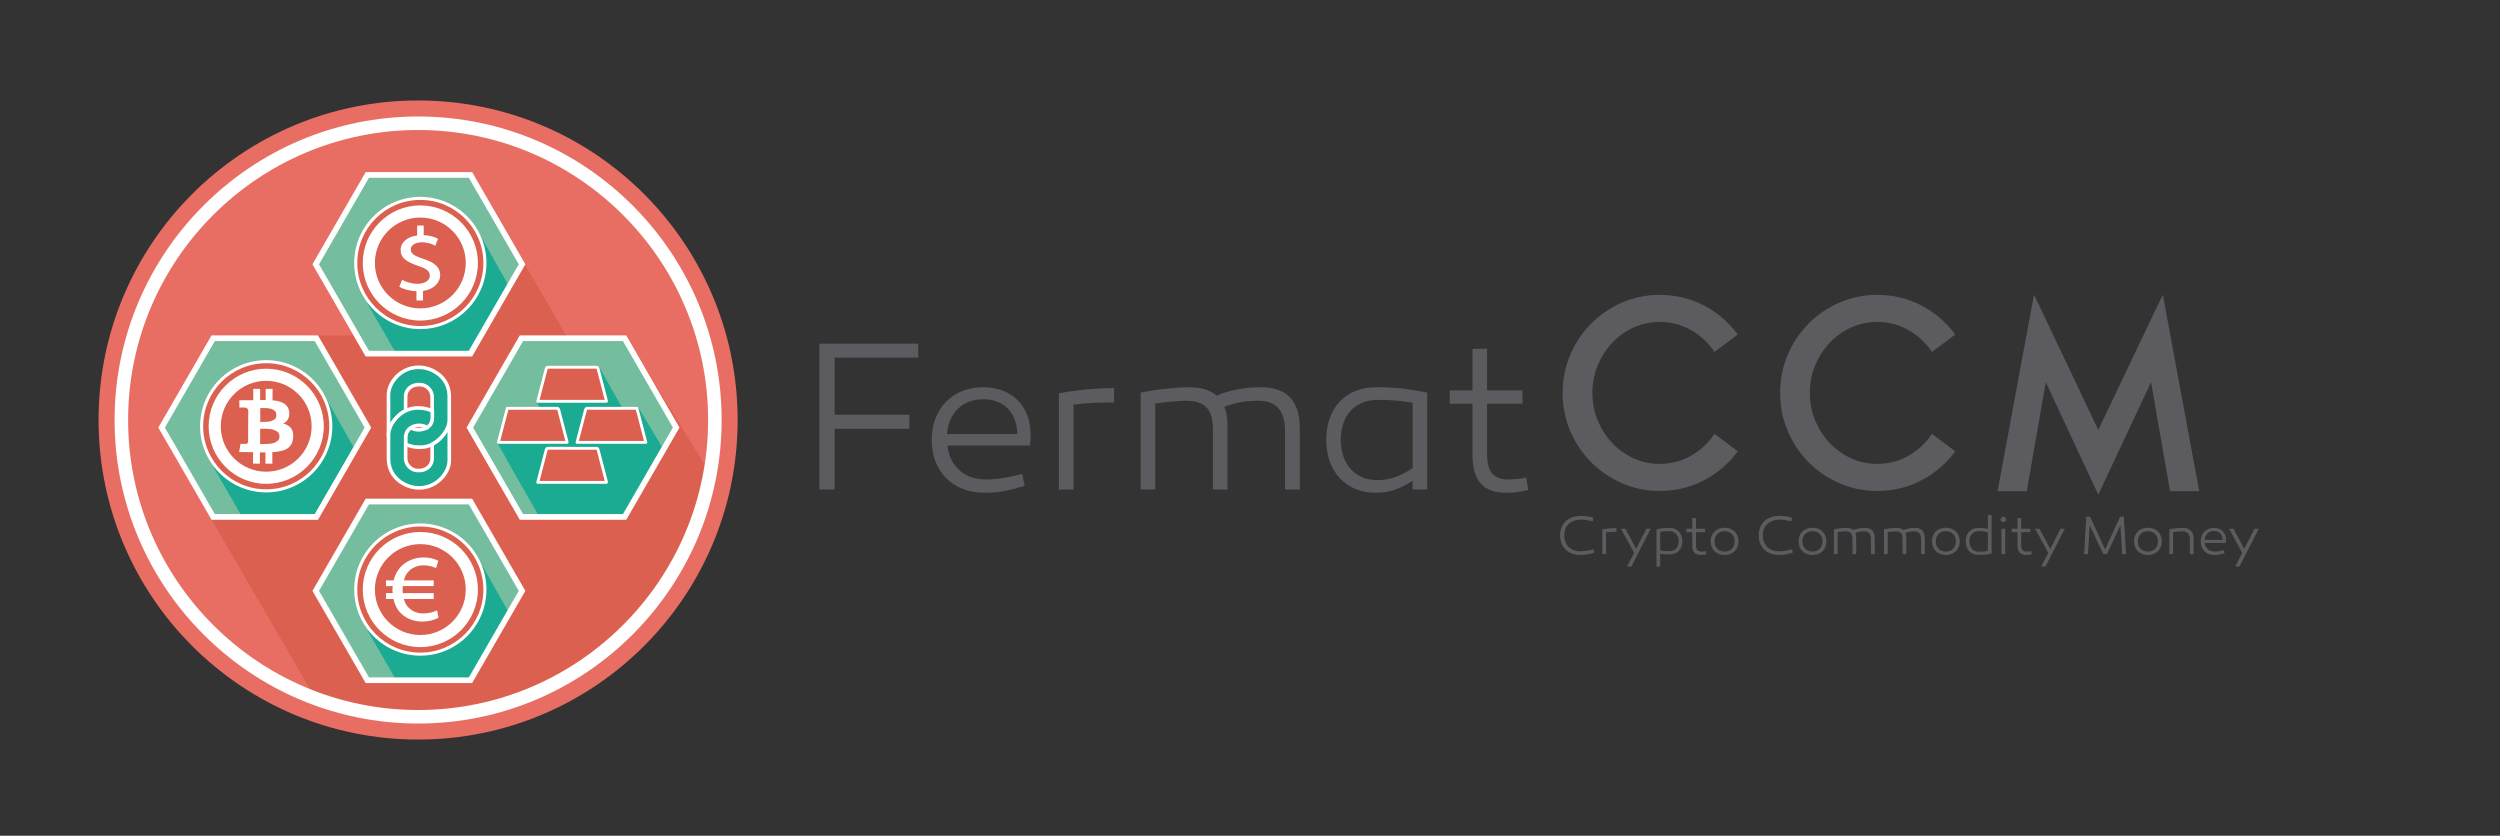 <?xml version="1.0" encoding="utf-8"?>
<!-- Generator: Adobe Illustrator 17.0.0, SVG Export Plug-In . SVG Version: 6.00 Build 0)  -->
<!DOCTYPE svg PUBLIC "-//W3C//DTD SVG 1.1//EN" "http://www.w3.org/Graphics/SVG/1.1/DTD/svg11.dtd">
<svg version="1.1" xmlns="http://www.w3.org/2000/svg" xmlns:xlink="http://www.w3.org/1999/xlink" x="0px" y="0px"
	 width="554.449px" height="185.348px" viewBox="0 0 554.449 185.348" enable-background="new 0 0 554.449 185.348"
	 xml:space="preserve">
<rect x="0" y="0" width="554.449" height="185.348" fill="#333333" stroke="none"/>
<g id="Capa_1">
</g>
<g id="fermat_BNK">
	<g>
		<circle fill="#E86E63" cx="92.728" cy="93.15" r="70.866"/>
		<path fill="#DC604F" d="M125.771,74.712l-20.59-35.317L71.485,62.414l6.878,11.968h-8.076L37.676,99.339l31.763,54.685
			c12.064,3.9,18.607,4.891,25.57,4.417c55.685-3.795,62.208-53.828,62.208-53.828l-16.598-27.102L125.771,74.712z"/>
		<g>
			<g>
				<polygon fill="#74BD9F" points="104.342,111.23 115.782,131.045 104.342,150.859 81.462,150.859 70.022,131.045 81.462,111.23 
									"/>
				<polygon fill="#1BAB92" points="81.493,139.775 87.762,150.665 104.342,150.859 112.922,135.998 105.302,122.454 				"/>
				<g>
					<path fill="#FFFFFF" d="M93.219,116.481c-7.869,0-14.272,6.402-14.272,14.272c0,7.869,6.403,14.272,14.272,14.272
						c7.869,0,14.271-6.402,14.271-14.272C107.491,122.883,101.089,116.481,93.219,116.481z"/>
					<path fill="#FFFFFF" d="M93.219,116.874c7.665,0,13.879,6.214,13.879,13.879c0,7.665-6.214,13.879-13.879,13.879
						c-7.665,0-13.879-6.214-13.879-13.879C79.34,123.088,85.554,116.874,93.219,116.874 M93.219,116.088
						c-8.086,0-14.665,6.579-14.665,14.665c0,8.086,6.578,14.665,14.665,14.665c8.086,0,14.665-6.579,14.665-14.665
						C107.884,122.667,101.306,116.088,93.219,116.088L93.219,116.088z"/>
					<g>
						<path fill="#DC604F" d="M93.219,117.986c7.04,0,12.767,5.727,12.767,12.767c0,7.04-5.727,12.767-12.767,12.767
							c-7.04,0-12.767-5.727-12.767-12.767C80.452,123.713,86.18,117.986,93.219,117.986 M93.219,116.77
							c-7.722,0-13.982,6.26-13.982,13.983c0,7.722,6.26,13.983,13.982,13.983c7.722,0,13.983-6.26,13.983-13.983
							C107.202,123.031,100.942,116.77,93.219,116.77L93.219,116.77z"/>
						<circle fill="#DC604F" cx="93.219" cy="130.753" r="10.076"/>
						<path fill="#FFFFFF" d="M97.252,136.975c-0.608,0.397-2.011,0.873-3.625,0.873c-1.748,0-3.468-0.582-4.738-1.853
							c-0.795-0.794-1.377-1.906-1.617-3.15h-1.666v-1.298h1.481c-0.026-0.291-0.052-0.476-0.052-0.635
							c0-0.265,0.026-0.583,0.08-0.927h-1.509v-1.271H87.3c0.291-1.218,0.873-2.303,1.666-3.097
							c1.351-1.349,3.177-1.985,5.005-1.985c1.561,0,2.567,0.398,3.255,0.741l-0.528,1.641c-0.61-0.318-1.483-0.636-2.755-0.636
							c-1.164,0-2.328,0.371-3.255,1.271c-0.53,0.529-0.953,1.245-1.086,2.065h6.591v1.271h-6.856
							c-0.026,0.291-0.052,0.582-0.052,0.767c0,0.239,0,0.477,0.026,0.794h6.882v1.298h-6.617c0.185,0.767,0.556,1.429,1.032,1.905
							c0.953,0.927,2.011,1.298,3.334,1.298c1.298,0,2.384-0.371,2.992-0.689L97.252,136.975z"/>
					</g>
				</g>
				<g>
					<path fill="#FFFFFF" d="M104.707,151.492h-23.61l-11.806-20.448l11.806-20.448h23.61l11.806,20.448L104.707,151.492z
						 M81.827,150.226h22.15l11.074-19.182l-11.074-19.182h-22.15l-11.074,19.182L81.827,150.226z"/>
				</g>
			</g>
			<g>
				<polygon fill="#74BD9F" points="104.342,38.799 115.782,58.613 104.342,78.428 81.462,78.428 70.022,58.613 81.462,38.799 				
					"/>
				<polygon fill="#1BAB92" points="81.493,67.343 87.762,78.234 104.342,78.428 112.922,63.567 105.302,50.023 				"/>
				<g>
					<path fill="#FFFFFF" d="M93.219,44.05c-7.869,0-14.272,6.402-14.272,14.272s6.403,14.272,14.272,14.272
						c7.869,0,14.271-6.402,14.271-14.272S101.089,44.05,93.219,44.05z"/>
					<path fill="#FFFFFF" d="M93.219,44.443c7.665,0,13.879,6.214,13.879,13.879s-6.214,13.879-13.879,13.879
						c-7.665,0-13.879-6.214-13.879-13.879S85.554,44.443,93.219,44.443 M93.219,43.657c-8.086,0-14.665,6.578-14.665,14.665
						s6.578,14.665,14.665,14.665c8.086,0,14.665-6.578,14.665-14.665S101.306,43.657,93.219,43.657L93.219,43.657z"/>
					<g>
						<path fill="#DC604F" d="M93.219,45.555c7.04,0,12.767,5.727,12.767,12.767c0,7.04-5.727,12.767-12.767,12.767
							c-7.04,0-12.767-5.727-12.767-12.767C80.452,51.282,86.18,45.555,93.219,45.555 M93.219,44.339
							c-7.722,0-13.982,6.26-13.982,13.983c0,7.722,6.26,13.983,13.982,13.983c7.722,0,13.983-6.26,13.983-13.983
							C107.202,50.599,100.942,44.339,93.219,44.339L93.219,44.339z"/>
						<circle fill="#DC604F" cx="93.219" cy="58.322" r="10.076"/>
						<path fill="#FFFFFF" d="M92.358,66.632v-2.047c-1.382-0.026-2.917-0.436-3.788-0.998l0.615-1.562
							c0.742,0.513,2.201,0.922,3.43,0.922c1.484,0,2.713-0.692,2.713-1.817c0-1.024-0.744-1.536-2.561-2.151
							c-2.636-0.895-3.916-1.791-3.916-3.531c0-1.689,1.486-2.969,3.661-3.225v-2.201h1.459v2.123
							c1.382,0.051,2.534,0.461,3.174,0.819l-0.615,1.536c-0.59-0.358-1.74-0.768-2.969-0.768c-1.382,0-2.457,0.615-2.457,1.561
							c0,0.922,0.59,1.383,2.79,2.124c2.559,0.819,3.736,1.919,3.736,3.583c0,1.612-1.357,3.174-3.813,3.531v2.1H92.358z"/>
					</g>
				</g>
				<g>
					<path fill="#FFFFFF" d="M104.707,79.061h-23.61L69.291,58.613l11.806-20.448h23.61l11.806,20.448L104.707,79.061z
						 M81.827,77.795h22.15l11.074-19.182l-11.074-19.182h-22.15L70.753,58.613L81.827,77.795z"/>
				</g>
			</g>
		</g>
		<g>
			<g>
				<polygon fill="#74BD9F" points="70.16,75.014 81.6,94.829 70.16,114.644 47.28,114.644 35.84,94.829 47.28,75.014 				"/>
				<polygon fill="#1BAB92" points="47.312,103.559 53.58,114.45 70.16,114.644 78.74,99.782 71.12,86.238 				"/>
				<g>
					<path fill="#FFFFFF" d="M59.038,80.265c-7.869,0-14.272,6.402-14.272,14.272s6.403,14.272,14.272,14.272
						c7.869,0,14.271-6.402,14.271-14.272S66.907,80.265,59.038,80.265z"/>
					<path fill="#FFFFFF" d="M59.038,80.658c7.665,0,13.879,6.214,13.879,13.879s-6.214,13.879-13.879,13.879
						c-7.665,0-13.879-6.214-13.879-13.879S51.373,80.658,59.038,80.658 M59.038,79.873c-8.086,0-14.665,6.579-14.665,14.665
						c0,8.086,6.579,14.665,14.665,14.665c8.086,0,14.665-6.578,14.665-14.665C73.702,86.451,67.124,79.873,59.038,79.873
						L59.038,79.873z"/>
					<g>
						<path fill="#DC604F" d="M59.038,81.77c7.04,0,12.767,5.727,12.767,12.767c0,7.04-5.727,12.767-12.767,12.767
							c-7.04,0-12.767-5.727-12.767-12.767C46.271,87.498,51.998,81.77,59.038,81.77 M59.038,80.555
							c-7.722,0-13.982,6.26-13.982,13.983c0,7.722,6.26,13.983,13.982,13.983c7.722,0,13.983-6.26,13.983-13.983
							C73.02,86.815,66.76,80.555,59.038,80.555L59.038,80.555z"/>
						<circle fill="#DC604F" cx="59.038" cy="94.537" r="10.076"/>
						<path fill="#FFFFFF" d="M62.817,93.934c0.995-0.485,1.436-1.336,1.323-2.552c-0.142-1.562-1.375-2.428-3.701-2.6l0.018-2.538
							l-1.528,0.013l-0.011,2.453c-0.149-0.001-0.362,0.001-0.639,0.004c-0.278,0.003-0.473,0-0.587-0.009l0.011-2.453l-1.535-0.013
							l0.002,2.505c-0.271,0.029-0.595,0.035-0.971,0.015l-2.118-0.009l0.012,1.64l1.082-0.015c0.52,0.002,0.817,0.227,0.889,0.673
							l-0.019,2.872c0.025-0.006,0.065-0.003,0.112,0.004c0.022-0.002,0.042,0,0.058,0.01c-0.022-0.005-0.039-0.007-0.058-0.01
							c-0.009,0.001-0.017,0-0.027,0.003c-0.035,0.009-0.063,0.006-0.085-0.007l-0.018,4.014c-0.01,0.337-0.201,0.504-0.573,0.503
							l-1.115-0.005l-0.303,1.828l2.007,0.009c0.127-0.012,0.313-0.012,0.558,0.003c0.245,0.014,0.422,0.017,0.531,0.009
							l-0.018,2.538l1.535,0.013l-0.002-2.505c0.114,0.009,0.309,0.012,0.587,0.009c0.278-0.003,0.491-0.004,0.639-0.004
							l0.002,2.505l1.528-0.013l-0.008-2.531c0.875-0.066,1.639-0.184,2.294-0.354c0.654-0.17,1.188-0.491,1.601-0.964
							c0.413-0.472,0.654-1.098,0.723-1.876C65.187,95.385,64.455,94.331,62.817,93.934z M57.717,90.508
							c0.057,0.005,0.173,0.004,0.348-0.002c0.175-0.006,0.327-0.011,0.456-0.014c0.129-0.004,0.297,0.001,0.505,0.015
							c0.208,0.014,0.388,0.03,0.541,0.048c0.153,0.018,0.329,0.054,0.527,0.107c0.199,0.053,0.354,0.117,0.465,0.192
							c0.111,0.075,0.241,0.168,0.389,0.28c0.148,0.112,0.236,0.244,0.264,0.395c0.028,0.151,0.056,0.325,0.086,0.522
							c0.003,0.24-0.042,0.451-0.137,0.632c-0.095,0.181-0.236,0.323-0.425,0.424c-0.188,0.102-0.376,0.19-0.562,0.263
							c-0.186,0.074-0.42,0.122-0.702,0.145c-0.282,0.023-0.501,0.039-0.656,0.049c-0.155,0.01-0.368,0.012-0.639,0.004
							c-0.271-0.008-0.424-0.007-0.459,0.001L57.717,90.508z M61.877,97.367c-0.071,0.166-0.176,0.303-0.317,0.412
							c-0.14,0.109-0.287,0.21-0.441,0.303c-0.153,0.093-0.349,0.165-0.588,0.214c-0.238,0.049-0.447,0.087-0.627,0.112
							c-0.179,0.025-0.398,0.042-0.656,0.049c-0.258,0.008-0.456,0.014-0.594,0.02c-0.138,0.006-0.318,0.009-0.541,0.007
							c-0.223-0.001-0.363-0.004-0.42-0.008l0.008-3.371c0.017-0.004,0.197-0.011,0.538-0.021s0.601-0.008,0.78,0.004
							c0.179,0.012,0.444,0.03,0.793,0.056c0.35,0.026,0.627,0.078,0.832,0.158c0.205,0.08,0.424,0.179,0.658,0.298
							c0.233,0.119,0.408,0.281,0.523,0.484c0.115,0.204,0.17,0.446,0.164,0.725C61.986,97.015,61.948,97.201,61.877,97.367z"/>
					</g>
				</g>
				<g>
					<path fill="#FFFFFF" d="M70.525,115.277h-23.61L35.109,94.829l11.806-20.448h23.61l11.806,20.448L70.525,115.277z
						 M47.645,114.011h22.15l11.074-19.182L69.795,75.647h-22.15L36.571,94.829L47.645,114.011z"/>
				</g>
			</g>
			<g>
				<polygon fill="#74BD9F" points="138.524,75.014 149.964,94.829 138.524,114.644 115.644,114.644 104.203,94.829 115.644,75.014 
									"/>
				<polygon fill="#1BAB92" points="141.604,90.446 137.98,90.446 132.86,81.346 119.125,89.273 119.765,90.646 110.289,98.226 
					112.459,101.997 112.413,102.032 119.523,114.456 138.436,114.644 146.995,99.415 				"/>
				<path fill="#DC604F" stroke="#FFFFFF" stroke-width="0.636" stroke-linejoin="round" stroke-miterlimit="10" d="M119.269,89.005
					c0.131-0.515,0.252-0.997,0.377-1.478c0.501-1.918,1.007-3.834,1.501-5.753c0.06-0.234,0.15-0.327,0.412-0.327
					c3.557,0.01,7.113,0.009,10.67,0.003c0.226,0,0.343,0.043,0.407,0.291c0.598,2.331,1.211,4.658,1.819,6.987
					c0.021,0.081,0.028,0.166,0.045,0.277C129.423,89.005,124.371,89.005,119.269,89.005z"/>
				<path fill="#DC604F" stroke="#FFFFFF" stroke-width="0.636" stroke-linejoin="round" stroke-miterlimit="10" d="
					M119.269,106.973c0.131-0.515,0.252-0.997,0.377-1.478c0.501-1.918,1.007-3.834,1.501-5.753c0.06-0.234,0.15-0.327,0.412-0.327
					c3.557,0.01,7.113,0.008,10.67,0.003c0.226,0,0.343,0.043,0.407,0.291c0.598,2.331,1.211,4.658,1.819,6.987
					c0.021,0.081,0.028,0.166,0.045,0.277C129.423,106.973,124.371,106.973,119.269,106.973z"/>
				<g>
					<path fill="#DC604F" stroke="#FFFFFF" stroke-width="0.636" stroke-linejoin="round" stroke-miterlimit="10" d="
						M141.264,90.555c0.66,2.525,1.315,5.026,1.977,7.557c-5.099,0-10.156,0-15.258,0c0.099-0.399,0.19-0.777,0.288-1.152
						c0.525-2.012,1.057-4.023,1.574-6.038c0.07-0.274,0.174-0.376,0.477-0.375c3.546,0.013,7.091,0.008,10.637,0.008
						C141.046,90.555,141.132,90.555,141.264,90.555z"/>
					<path fill="#DC604F" stroke="#FFFFFF" stroke-width="0.636" stroke-linejoin="round" stroke-miterlimit="10" d="
						M110.529,98.105c0.66-2.523,1.312-5.017,1.975-7.552c0.398,0,0.798,0,1.199,0c3.262,0.001,6.524,0.003,9.786-0.001
						c0.221,0,0.345,0.032,0.41,0.287c0.606,2.363,1.229,4.721,1.847,7.081c0.013,0.051,0.015,0.104,0.026,0.185
						C120.689,98.105,115.627,98.105,110.529,98.105z"/>
				</g>
				<g>
					<path fill="#FFFFFF" d="M138.889,115.277h-23.61l-11.806-20.448l11.806-20.448h23.61l11.806,20.448L138.889,115.277z
						 M116.009,114.011h22.15l11.074-19.182l-11.074-19.182h-22.15l-11.074,19.182L116.009,114.011z"/>
				</g>
			</g>
		</g>
		<g>
			<path fill="#FFFFFF" d="M92.727,160.465c-37.118,0-67.315-30.197-67.315-67.315S55.61,25.834,92.727,25.834
				c37.118,0,67.316,30.197,67.316,67.315S129.845,160.465,92.727,160.465z M92.727,28.834c-35.464,0-64.315,28.852-64.315,64.315
				s28.852,64.315,64.315,64.315c35.464,0,64.316-28.852,64.316-64.315S128.191,28.834,92.727,28.834z"/>
		</g>
		<g>
			<g>
				<path fill="#1BAB92" d="M92.953,99.184c-1.297,0-2.307-0.364-2.793-0.582l-0.237-0.105l0-1.601c0-0.41,0.151-1.035,0.574-1.559
					c0.112-0.134,0.238-0.25,0.372-0.357l0.218-0.175l0.239,0.144c0.4,0.242,0.937,0.375,1.509,0.375
					c0.587,0,1.175-0.142,1.656-0.402c0.314-0.169,0.576-0.379,0.779-0.623c0.419-0.517,0.568-1.151,0.568-1.537l0-4.757
					c-0.001-1.441-1.195-2.654-2.661-2.704l-0.195-0.003c-0.843,0-1.486,0.198-2.021,0.624c-0.625,0.496-0.959,1.146-0.994,1.935
					c-0.021,0.498-0.018,1.103-0.014,1.7c0.003,0.472,0.006,0.94-0.003,1.349l-0.005,0.232l-0.205,0.11
					c-0.698,0.377-1.347,0.898-1.929,1.548c-0.356,0.397-0.659,0.816-0.901,1.245l-0.749,1.325v-7.923
					c0.058-1.211,0.519-2.352,1.37-3.409c1.319-1.64,3.262-2.58,5.33-2.58c1.113,0,2.228,0.273,3.224,0.79
					c2.242,1.165,3.47,3.055,3.552,5.465l0.003,5.532c-0.065,1.305-0.609,2.522-1.619,3.649c-0.698,0.78-1.489,1.372-2.352,1.759
					c-0.784,0.353-1.62,0.531-2.484,0.531L92.953,99.184z"/>
				<path fill="#FFFFFF" d="M92.862,81.854c1.043,0,2.088,0.252,3.039,0.745c2.019,1.049,3.257,2.77,3.337,5.123l0.003,5.518
					c0,0.004-0.001,0.008-0.001,0.013c-0.064,1.277-0.644,2.395-1.516,3.369c-0.652,0.729-1.396,1.292-2.218,1.66
					c-0.716,0.322-1.492,0.496-2.319,0.496c0,0-0.001,0-0.001,0c-0.079,0.003-0.158,0.004-0.235,0.004
					c-1.252,0-2.225-0.367-2.628-0.547c0-0.447,0-0.894,0-1.341c0-0.326,0.129-0.867,0.485-1.307c0.09-0.108,0.197-0.206,0.31-0.297
					c0.471,0.284,1.081,0.433,1.717,0.433c0.628,0,1.281-0.146,1.845-0.45c0.338-0.183,0.647-0.419,0.897-0.719
					c0.457-0.565,0.661-1.271,0.661-1.793c0.001-0.601,0-1.203,0-1.804c0.001-0.984,0.002-1.969,0.001-2.953
					c-0.002-1.664-1.385-3.047-3.047-3.104c-0.07-0.002-0.14-0.004-0.209-0.004c-0.834,0-1.604,0.181-2.271,0.71
					c-0.711,0.565-1.105,1.329-1.144,2.231c-0.039,0.895,0.004,2.129-0.017,3.057c-0.736,0.397-1.421,0.944-2.037,1.633
					c-0.381,0.426-0.697,0.865-0.951,1.314v-6.4c0.057-1.183,0.549-2.248,1.281-3.158C89.161,82.647,91.01,81.854,92.862,81.854
					 M92.862,81.054c-2.191,0-4.248,0.995-5.643,2.729c-0.905,1.125-1.395,2.344-1.457,3.621l-0.001,6.439v3.039l1.497-2.644
					c0.229-0.405,0.516-0.8,0.851-1.175c0.551-0.616,1.164-1.108,1.821-1.463l0.41-0.221l0.01-0.465
					c0.009-0.412,0.006-0.884,0.003-1.36c-0.004-0.588-0.008-1.196,0.013-1.68c0.029-0.667,0.312-1.219,0.842-1.639
					c0.461-0.366,1.025-0.536,1.773-0.536c0.06,0,0.12,0.001,0.181,0.003c1.253,0.043,2.273,1.076,2.274,2.304l0,2.356l0,0.596
					v0.721l0,1.083c0,0.346-0.149,0.878-0.483,1.291c-0.163,0.196-0.386,0.373-0.654,0.518c-0.423,0.228-0.943,0.354-1.465,0.354
					c-0.501,0-0.964-0.113-1.304-0.317l-0.478-0.288l-0.436,0.349c-0.17,0.136-0.309,0.27-0.425,0.409
					c-0.496,0.614-0.671,1.341-0.671,1.82l0,0.765v0.576l0,0.52l0.474,0.212c0.515,0.23,1.584,0.616,2.954,0.616
					c0.087,0,0.175-0.002,0.264-0.005c0.001,0,0.003,0,0.004,0c0.891,0,1.78-0.19,2.615-0.565c0.914-0.41,1.751-1.035,2.486-1.857
					c1.065-1.19,1.643-2.48,1.718-3.836l0.002-0.013l0.002-0.045l-0.003-5.54c-0.087-2.591-1.39-4.599-3.768-5.833
					C95.217,81.343,94.039,81.054,92.862,81.054L92.862,81.054z"/>
			</g>
			<g>
				<path fill="#1BAB92" d="M92.941,108.204c-1.113,0-2.228-0.273-3.224-0.79c-2.242-1.165-3.47-3.055-3.552-5.466l-0.004-5.531
					c0.065-1.304,0.609-2.521,1.619-3.649c0.698-0.78,1.489-1.372,2.352-1.758c0.785-0.352,1.62-0.531,2.481-0.531l0.238-0.004
					c1.294,0,2.304,0.364,2.791,0.581l0.237,0.106l-0.001,1.601c0,0.41-0.151,1.035-0.574,1.559
					c-0.112,0.134-0.238,0.25-0.372,0.357l-0.218,0.175l-0.239-0.145c-0.4-0.242-0.937-0.375-1.509-0.375
					c-0.587,0-1.175,0.143-1.656,0.402c-0.314,0.169-0.576,0.379-0.779,0.623c-0.418,0.517-0.568,1.151-0.568,1.536l-0.001,4.758
					c0.001,1.44,1.195,2.653,2.661,2.703l0.195,0.004c0.843,0,1.486-0.198,2.022-0.623c0.625-0.496,0.959-1.147,0.993-1.936
					c0.021-0.498,0.018-1.103,0.014-1.7c-0.003-0.472-0.006-0.939,0.003-1.348l0.005-0.232l0.205-0.111
					c0.698-0.377,1.348-0.897,1.929-1.548c0.355-0.397,0.659-0.816,0.901-1.245l0.749-1.325v7.923
					c-0.058,1.21-0.519,2.351-1.37,3.409C96.954,107.264,95.011,108.204,92.941,108.204L92.941,108.204z"/>
				<path fill="#FFFFFF" d="M92.852,90.875c1.252,0,2.225,0.367,2.628,0.547c0,0.447,0,0.894,0,1.341
					c0,0.326-0.129,0.867-0.485,1.307c-0.09,0.108-0.197,0.206-0.31,0.297c-0.47-0.284-1.081-0.433-1.717-0.433
					c-0.628,0-1.281,0.146-1.845,0.45c-0.338,0.183-0.647,0.419-0.897,0.719c-0.457,0.565-0.661,1.271-0.661,1.793
					c-0.001,0.601,0,1.203,0,1.804c0,0.984-0.002,1.969,0,2.953c0.002,1.664,1.385,3.047,3.047,3.104
					c0.07,0.002,0.139,0.004,0.208,0.004c0.834,0,1.604-0.181,2.271-0.71c0.712-0.564,1.105-1.329,1.144-2.231
					c0.039-0.894-0.004-2.129,0.018-3.057c0.736-0.397,1.42-0.944,2.037-1.633c0.381-0.426,0.696-0.865,0.951-1.314v6.4
					c-0.057,1.183-0.549,2.248-1.281,3.158c-1.317,1.638-3.166,2.431-5.019,2.431c-1.043,0-2.088-0.252-3.039-0.745
					c-2.019-1.049-3.257-2.77-3.337-5.123l-0.003-5.518c0-0.004,0.001-0.008,0.001-0.013c0.064-1.278,0.644-2.395,1.516-3.369
					c0.652-0.729,1.396-1.292,2.218-1.66c0.717-0.322,1.492-0.496,2.319-0.496h0.001C92.697,90.876,92.775,90.875,92.852,90.875
					 M92.852,90.074L92.852,90.074c-0.087,0-0.175,0.001-0.264,0.005c-0.001,0-0.002,0-0.004,0c-0.891,0-1.78,0.19-2.615,0.565
					c-0.914,0.41-1.751,1.035-2.486,1.857c-1.065,1.19-1.643,2.48-1.717,3.836l-0.002,0.012l-0.002,0.044l0.003,5.542
					c0.087,2.591,1.39,4.598,3.768,5.833c1.053,0.547,2.231,0.836,3.408,0.836c2.191,0,4.248-0.995,5.643-2.729
					c0.905-1.125,1.395-2.343,1.457-3.621l0.001-6.439v-3.039l-1.497,2.644c-0.229,0.405-0.515,0.8-0.851,1.175
					c-0.551,0.616-1.164,1.108-1.821,1.463l-0.41,0.221l-0.011,0.465c-0.009,0.412-0.006,0.884-0.003,1.361
					c0.004,0.588,0.008,1.195-0.014,1.679c-0.029,0.667-0.312,1.218-0.842,1.639c-0.462,0.366-1.025,0.537-1.774,0.537
					c-0.06,0-0.12-0.001-0.181-0.003c-1.253-0.043-2.273-1.076-2.274-2.304l0-2.279l0-0.673v-0.749l0-1.054
					c0-0.346,0.149-0.878,0.483-1.291c0.163-0.196,0.386-0.373,0.654-0.518c0.423-0.228,0.943-0.354,1.465-0.354
					c0.501,0,0.964,0.113,1.303,0.318l0.478,0.288l0.436-0.349c0.17-0.136,0.309-0.27,0.425-0.409
					c0.497-0.614,0.671-1.341,0.671-1.82l0-0.768l0-0.572l0-0.52l-0.474-0.212C95.292,90.46,94.223,90.074,92.852,90.074
					L92.852,90.074z"/>
			</g>
		</g>
	</g>
	<g>
		<g>
			<path fill="#5C5B5F" d="M368.064,102.879c2.534,0,4.86-0.604,6.979-1.812c2.117-1.207,3.851-2.821,5.197-4.841l5.167,3.86
				c-1.98,2.693-4.465,4.832-7.454,6.415c-2.99,1.584-6.287,2.376-9.89,2.376c-2.97,0-5.761-0.573-8.375-1.723
				c-2.613-1.147-4.891-2.702-6.83-4.662c-1.94-1.96-3.475-4.257-4.604-6.891c-1.128-2.632-1.692-5.454-1.692-8.463
				c0-3.009,0.564-5.83,1.692-8.464c1.129-2.633,2.663-4.93,4.604-6.89c1.939-1.96,4.217-3.514,6.83-4.663
				c2.614-1.148,5.405-1.723,8.375-1.723c3.603,0,6.899,0.793,9.89,2.376c2.989,1.584,5.474,3.723,7.454,6.415l-5.167,3.86
				c-1.347-2.02-3.08-3.632-5.197-4.841c-2.119-1.207-4.445-1.812-6.979-1.812c-2.06,0-3.989,0.416-5.791,1.248
				s-3.376,1.96-4.722,3.385c-1.347,1.426-2.416,3.089-3.207,4.989c-0.793,1.901-1.188,3.941-1.188,6.118
				c0,2.178,0.396,4.217,1.188,6.118c0.791,1.9,1.86,3.563,3.207,4.989c1.346,1.426,2.92,2.554,4.722,3.386
				C364.075,102.463,366.005,102.879,368.064,102.879z"/>
			<path fill="#5C5B5F" d="M416.294,102.879c2.534,0,4.86-0.604,6.979-1.812c2.117-1.207,3.851-2.821,5.197-4.841l5.167,3.86
				c-1.98,2.693-4.465,4.832-7.454,6.415c-2.99,1.584-6.287,2.376-9.89,2.376c-2.97,0-5.761-0.573-8.375-1.723
				c-2.613-1.147-4.891-2.702-6.83-4.662c-1.94-1.96-3.475-4.257-4.604-6.891c-1.128-2.632-1.692-5.454-1.692-8.463
				c0-3.009,0.564-5.83,1.692-8.464c1.129-2.633,2.663-4.93,4.604-6.89c1.939-1.96,4.217-3.514,6.83-4.663
				c2.614-1.148,5.405-1.723,8.375-1.723c3.603,0,6.899,0.793,9.89,2.376c2.989,1.584,5.474,3.723,7.454,6.415l-5.167,3.86
				c-1.347-2.02-3.08-3.632-5.197-4.841c-2.119-1.207-4.445-1.812-6.979-1.812c-2.06,0-3.989,0.416-5.791,1.248
				s-3.376,1.96-4.722,3.385c-1.347,1.426-2.416,3.089-3.207,4.989c-0.793,1.901-1.188,3.941-1.188,6.118
				c0,2.178,0.396,4.217,1.188,6.118c0.791,1.9,1.86,3.563,3.207,4.989c1.346,1.426,2.92,2.554,4.722,3.386
				C412.305,102.463,414.234,102.879,416.294,102.879z"/>
			<path fill="#5C5B5F" d="M479.67,65.341l8.077,43.597h-6.474l-4.217-24.174l-11.701,24.947l-11.642-24.947l-4.218,24.174h-6.474
				l8.078-43.597l14.255,29.995L479.67,65.341z"/>
		</g>
		<g>
			<g>
				<path fill="#5C5B5F" d="M353.24,115.634c-0.965-0.257-1.807-0.391-2.564-0.391c-2.393,0-3.76,1.428-3.76,3.49
					c0,2.125,1.416,3.541,3.626,3.541c0.745,0,1.733-0.146,2.868-0.452l0.159,0.757c-1.062,0.33-2.136,0.5-3.063,0.5
					c-2.734,0-4.505-1.732-4.505-4.333s1.771-4.333,4.577-4.333c0.965,0,1.93,0.146,2.82,0.414L353.24,115.634z"/>
				<path fill="#5C5B5F" d="M358.498,117.94c-0.805,0-1.477,0.024-2.307,0.122v4.834h-0.83v-5.481
					c1.025-0.183,2.088-0.293,3.137-0.293V117.94z"/>
				<path fill="#5C5B5F" d="M361.805,125.643h-0.939l1.551-3.04l-2.906-5.347h0.953l2.404,4.455l2.283-4.455h0.939L361.805,125.643z
					"/>
				<path fill="#5C5B5F" d="M373.119,120.052c0,1.697-1.123,2.906-2.807,2.906c-0.721,0-1.172,0-2.112-0.172v2.869h-0.83v-8.276
					c0.879-0.183,1.831-0.306,2.894-0.306C372.033,117.073,373.096,118.27,373.119,120.052z M372.302,120.077
					c0-1.344-0.732-2.283-2.136-2.283c-0.672,0-1.246,0.049-1.953,0.158v4.114c0.977,0.183,1.403,0.171,2.014,0.171
					C371.496,122.237,372.302,121.309,372.302,120.077z"/>
				<path fill="#5C5B5F" d="M378.477,122.921c-0.451,0.109-0.77,0.158-1.258,0.158c-1.293,0-1.916-0.671-1.916-2.148v-2.917h-1.294
					v-0.757h1.294v-2.368h0.83v2.368h2.014v0.757h-2.014v2.845c0,1.013,0.342,1.465,1.221,1.465c0.305,0,0.646-0.037,1.014-0.098
					L378.477,122.921z"/>
				<path fill="#5C5B5F" d="M385.566,120.052c0,1.819-1.281,3.04-3.088,3.04s-3.089-1.221-3.089-3.04
					c0-1.807,1.282-3.015,3.089-3.015S385.566,118.245,385.566,120.052z M384.712,120.052c0-1.354-0.915-2.246-2.233-2.246
					c-1.307,0-2.234,0.892-2.234,2.246c0,1.367,0.928,2.283,2.234,2.283C383.797,122.335,384.712,121.419,384.712,120.052z"/>
				<path fill="#5C5B5F" d="M397.283,115.634c-0.965-0.257-1.807-0.391-2.564-0.391c-2.393,0-3.76,1.428-3.76,3.49
					c0,2.125,1.416,3.541,3.626,3.541c0.745,0,1.733-0.146,2.868-0.452l0.159,0.757c-1.062,0.33-2.136,0.5-3.063,0.5
					c-2.734,0-4.505-1.732-4.505-4.333s1.771-4.333,4.577-4.333c0.965,0,1.93,0.146,2.82,0.414L397.283,115.634z"/>
				<path fill="#5C5B5F" d="M405.056,120.052c0,1.819-1.282,3.04-3.089,3.04s-3.088-1.221-3.088-3.04
					c0-1.807,1.281-3.015,3.088-3.015S405.056,118.245,405.056,120.052z M404.201,120.052c0-1.354-0.916-2.246-2.234-2.246
					c-1.306,0-2.233,0.892-2.233,2.246c0,1.367,0.928,2.283,2.233,2.283C403.285,122.335,404.201,121.419,404.201,120.052z"/>
				<path fill="#5C5B5F" d="M415.784,119.381v3.516h-0.843v-3.32c0-1.136-0.476-1.733-1.501-1.733c-0.622,0-1.245,0.073-1.953,0.342
					c0.122,0.281,0.183,0.646,0.183,1.123v3.589h-0.83v-3.382c0-1.232-0.476-1.672-1.574-1.672
					c-0.537,0.024-1.063,0.061-1.709,0.158v4.896h-0.83v-5.518c0.695-0.146,1.746-0.28,2.697-0.306c0.721,0,1.246,0.146,1.624,0.477
					c0.781-0.33,1.685-0.477,2.552-0.477C414.99,117.073,415.784,117.818,415.784,119.381z"/>
				<path fill="#5C5B5F" d="M426.889,119.381v3.516h-0.842v-3.32c0-1.136-0.477-1.733-1.502-1.733c-0.623,0-1.245,0.073-1.953,0.342
					c0.122,0.281,0.184,0.646,0.184,1.123v3.589h-0.83v-3.382c0-1.232-0.477-1.672-1.575-1.672
					c-0.537,0.024-1.062,0.061-1.709,0.158v4.896h-0.83v-5.518c0.696-0.146,1.745-0.28,2.698-0.306c0.72,0,1.244,0.146,1.623,0.477
					c0.781-0.33,1.685-0.477,2.551-0.477C426.096,117.073,426.889,117.818,426.889,119.381z"/>
				<path fill="#5C5B5F" d="M434.636,120.052c0,1.819-1.282,3.04-3.089,3.04s-3.088-1.221-3.088-3.04
					c0-1.807,1.281-3.015,3.088-3.015S434.636,118.245,434.636,120.052z M433.781,120.052c0-1.354-0.916-2.246-2.234-2.246
					c-1.306,0-2.233,0.892-2.233,2.246c0,1.367,0.928,2.283,2.233,2.283C432.865,122.335,433.781,121.419,433.781,120.052z"/>
				<path fill="#5C5B5F" d="M441.701,122.786c-1.501,0.281-2.063,0.27-2.941,0.27c-1.66,0-2.808-1.148-2.808-3.016
					c0-1.77,1.062-2.967,2.917-2.967c0.672,0,1.318,0.062,2.002,0.257v-3.101h0.83V122.786z M436.77,120.04
					c0,1.392,0.77,2.319,2.137,2.319c0.525,0,0.977,0,1.953-0.171v-4.139c-0.721-0.207-1.33-0.256-1.916-0.256
					C437.502,117.794,436.77,118.71,436.77,120.04z"/>
				<path fill="#5C5B5F" d="M443.689,115.218c0-0.354,0.268-0.609,0.609-0.609s0.611,0.256,0.611,0.609
					c0,0.342-0.27,0.599-0.611,0.599S443.689,115.559,443.689,115.218z M444.715,122.896h-0.83v-5.64h0.83V122.896z"/>
				<path fill="#5C5B5F" d="M450.609,122.921c-0.451,0.109-0.77,0.158-1.258,0.158c-1.293,0-1.916-0.671-1.916-2.148v-2.917h-1.294
					v-0.757h1.294v-2.368h0.83v2.368h2.014v0.757h-2.014v2.845c0,1.013,0.342,1.465,1.221,1.465c0.305,0,0.646-0.037,1.014-0.098
					L450.609,122.921z"/>
				<path fill="#5C5B5F" d="M453.648,125.643h-0.94l1.55-3.04l-2.904-5.347h0.951l2.405,4.455l2.282-4.455h0.94L453.648,125.643z"/>
				<path fill="#5C5B5F" d="M467.256,122.896h-0.781l-3.027-6.409l-0.379,6.409h-0.854l0.488-8.301h0.83l3.333,7.263l3.332-7.263
					h0.83l0.488,8.301h-0.854l-0.391-6.409L467.256,122.896z"/>
				<path fill="#5C5B5F" d="M479.446,120.052c0,1.819-1.282,3.04-3.089,3.04s-3.088-1.221-3.088-3.04
					c0-1.807,1.281-3.015,3.088-3.015S479.446,118.245,479.446,120.052z M478.592,120.052c0-1.354-0.916-2.246-2.234-2.246
					c-1.306,0-2.233,0.892-2.233,2.246c0,1.367,0.928,2.283,2.233,2.283C477.676,122.335,478.592,121.419,478.592,120.052z"/>
				<path fill="#5C5B5F" d="M486.5,119.381v3.516h-0.83v-3.32c0-1.087-0.609-1.733-1.623-1.733c-0.623,0-1.33,0.037-2.1,0.171v4.883
					h-0.83v-5.518c0.83-0.183,2.075-0.306,3.088-0.306C485.634,117.073,486.5,117.94,486.5,119.381z"/>
				<path fill="#5C5B5F" d="M493.699,119.747c0,0.281,0,0.379-0.036,0.646h-4.7c0.135,1.16,0.94,1.93,2.186,1.93
					c0.721,0,1.307-0.123,2.075-0.318l0.134,0.684c-0.744,0.221-1.379,0.391-2.233,0.391c-1.929,0-3.052-1.257-3.052-3.015
					c0-1.807,1.221-2.991,2.93-2.991C492.589,117.073,493.688,118.099,493.699,119.747z M488.939,119.735h4.004
					c-0.025-1.233-0.794-1.979-1.93-1.979C489.818,117.757,489.037,118.538,488.939,119.735z"/>
				<path fill="#5C5B5F" d="M496.664,125.643h-0.939l1.551-3.04l-2.906-5.347h0.953l2.404,4.455l2.283-4.455h0.939L496.664,125.643z
					"/>
			</g>
		</g>
		<g>
			<path fill="#5C5B5F" d="M201.695,91.966v3.141h-16.604v13.464h-3.378V76.218h21.933v3.093h-18.555v12.655H201.695z"/>
			<path fill="#5C5B5F" d="M228.572,96.296c0,1.094,0,1.475-0.143,2.521h-18.317c0.523,4.52,3.663,7.517,8.516,7.517
				c2.807,0,5.091-0.476,8.088-1.236l0.523,2.664c-2.902,0.856-5.376,1.522-8.707,1.522c-7.517,0-11.894-4.9-11.894-11.752
				c0-7.041,4.757-11.656,11.418-11.656C224.243,85.876,228.525,89.872,228.572,96.296z M210.018,96.248h15.605
				c-0.095-4.806-3.092-7.708-7.517-7.708C213.443,88.54,210.398,91.585,210.018,96.248z"/>
			<path fill="#5C5B5F" d="M247.077,89.254c-3.14,0-5.757,0.095-8.992,0.476v18.84h-3.235V87.208
				c3.997-0.714,8.136-1.142,12.228-1.142V89.254z"/>
			<path fill="#5C5B5F" d="M288.276,94.868v13.702h-3.283V95.63c0-4.425-1.855-6.756-5.852-6.756c-2.427,0-4.854,0.286-7.612,1.332
				c0.476,1.094,0.713,2.522,0.713,4.377v13.987h-3.235V95.392c0-4.805-1.855-6.518-6.137-6.518
				c-2.094,0.095-4.14,0.238-6.661,0.619v19.078h-3.235V87.065c2.712-0.571,6.804-1.094,10.515-1.189
				c2.807,0,4.853,0.571,6.328,1.855c3.045-1.284,6.565-1.855,9.943-1.855C285.184,85.876,288.276,88.778,288.276,94.868z"/>
			<path fill="#5C5B5F" d="M316.531,87.065v21.505h-3.235v-1.95c-2.759,1.808-5.186,2.664-8.23,2.664
				c-6.565,0-10.942-4.71-10.942-11.799c0.048-6.947,4.234-11.609,11.133-11.609C309.396,85.876,312.107,86.209,316.531,87.065z
				 M297.358,97.58c0,5.281,3.14,8.896,8.088,8.896c2.616,0,4.9-0.713,7.85-2.664V89.302c-2.759-0.428-4.995-0.619-7.612-0.619
				C300.213,88.683,297.358,92.347,297.358,97.58z"/>
			<path fill="#5C5B5F" d="M338.937,108.665c-1.761,0.429-2.998,0.619-4.9,0.619c-5.043,0-7.47-2.617-7.47-8.374V89.539h-5.043
				v-2.95h5.043v-9.23h3.235v9.23h7.85v2.95h-7.85v11.085c0,3.949,1.332,5.709,4.758,5.709c1.189,0,2.521-0.143,3.948-0.381
				L338.937,108.665z"/>
		</g>
	</g>
</g>
</svg>
